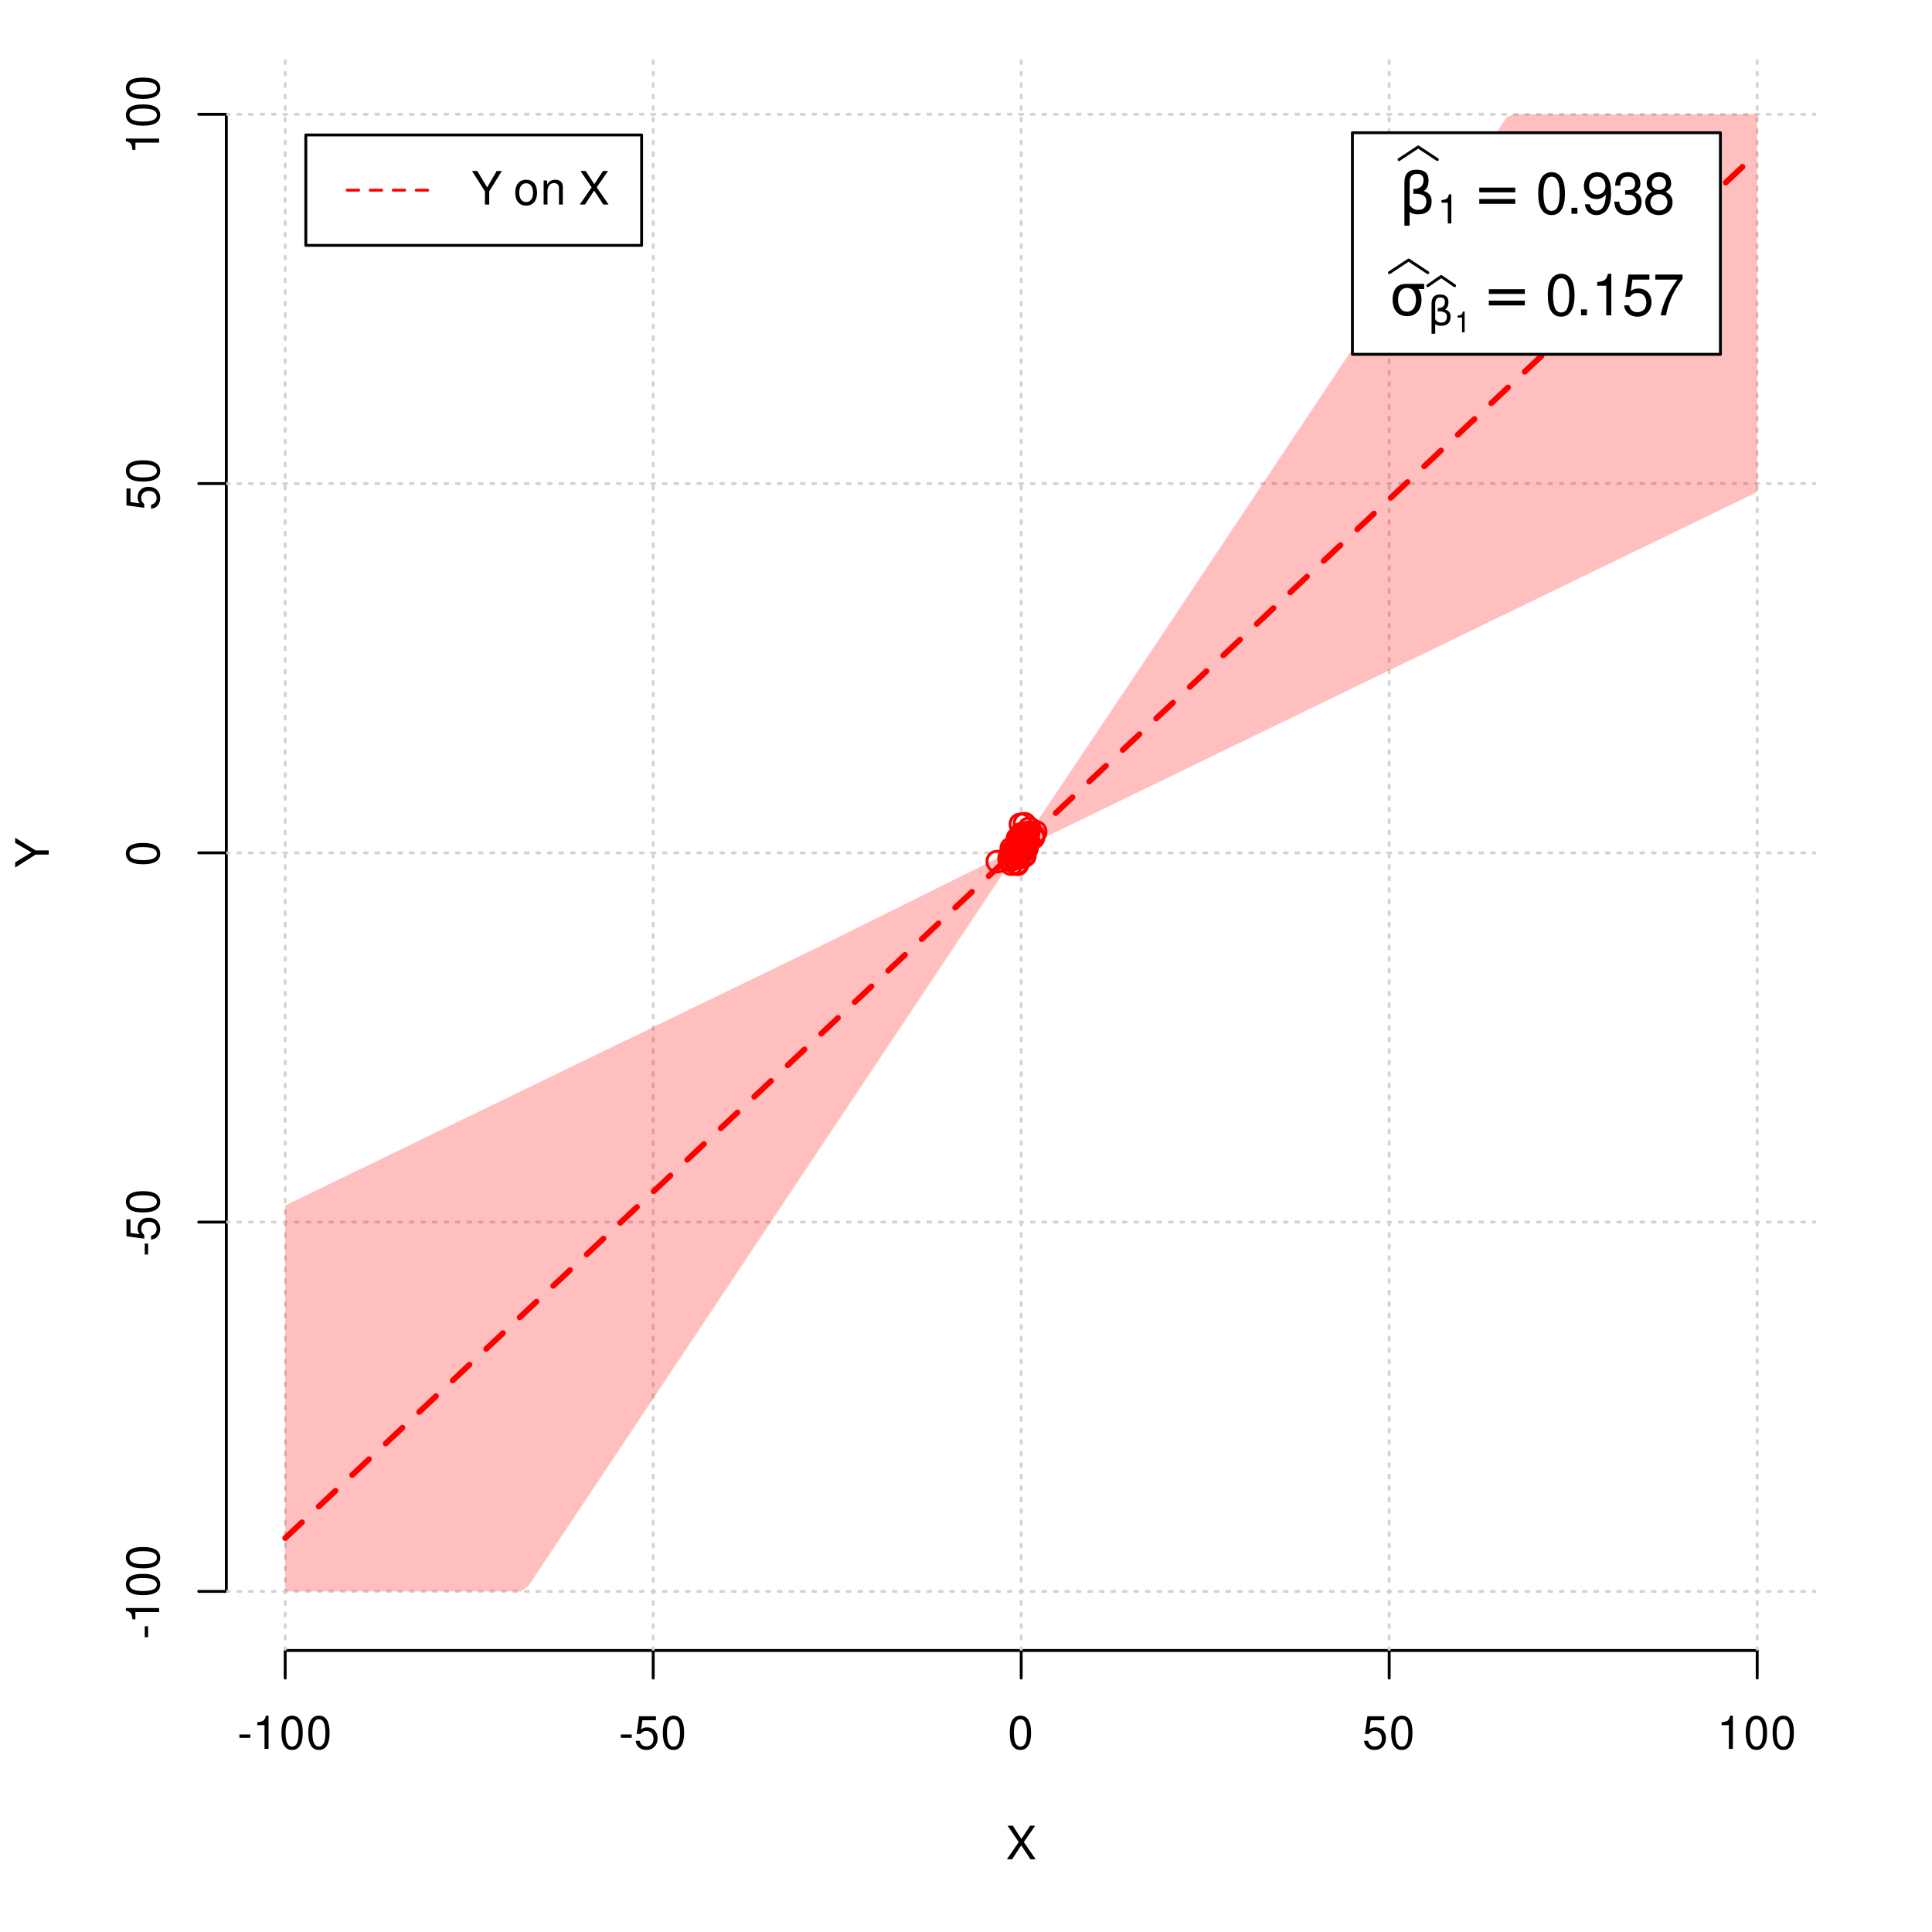 <?xml version="1.0" encoding="UTF-8"?>
<svg xmlns="http://www.w3.org/2000/svg" xmlns:xlink="http://www.w3.org/1999/xlink" width="504pt" height="504pt" viewBox="0 0 504 504" version="1.1">
<defs>
<g>
<symbol overflow="visible" id="glyph0-0">
<path style="stroke:none;" d=""/>
</symbol>
<symbol overflow="visible" id="glyph0-1">
<path style="stroke:none;" d="M 4.688 -4.484 L 7.641 -8.75 L 6.312 -8.75 L 4.062 -5.312 L 1.812 -8.75 L 0.453 -8.75 L 3.359 -4.484 L 0.266 0 L 1.625 0 L 4.016 -3.641 L 6.406 0 L 7.781 0 Z M 4.688 -4.484 "/>
</symbol>
<symbol overflow="visible" id="glyph0-2">
<path style="stroke:none;" d="M 3.406 -3.75 L 0.547 -3.75 L 0.547 -2.875 L 3.406 -2.875 Z M 3.406 -3.75 "/>
</symbol>
<symbol overflow="visible" id="glyph0-3">
<path style="stroke:none;" d="M 3.109 -6.188 L 3.109 0 L 4.156 0 L 4.156 -8.672 L 3.469 -8.672 C 3.094 -7.344 2.859 -7.156 1.219 -6.953 L 1.219 -6.188 Z M 3.109 -6.188 "/>
</symbol>
<symbol overflow="visible" id="glyph0-4">
<path style="stroke:none;" d="M 3.297 -8.672 C 2.516 -8.672 1.781 -8.312 1.344 -7.734 C 0.797 -6.953 0.516 -5.812 0.516 -4.203 C 0.516 -1.266 1.469 0.281 3.297 0.281 C 5.094 0.281 6.078 -1.266 6.078 -4.125 C 6.078 -5.812 5.812 -6.938 5.25 -7.734 C 4.812 -8.328 4.109 -8.672 3.297 -8.672 Z M 3.297 -7.734 C 4.438 -7.734 5 -6.578 5 -4.219 C 5 -1.75 4.453 -0.594 3.281 -0.594 C 2.156 -0.594 1.594 -1.797 1.594 -4.188 C 1.594 -6.578 2.156 -7.734 3.297 -7.734 Z M 3.297 -7.734 "/>
</symbol>
<symbol overflow="visible" id="glyph0-5">
<path style="stroke:none;" d="M 5.719 -8.516 L 1.312 -8.516 L 0.688 -3.875 L 1.656 -3.875 C 2.141 -4.469 2.562 -4.672 3.234 -4.672 C 4.375 -4.672 5.078 -3.891 5.078 -2.625 C 5.078 -1.406 4.375 -0.656 3.219 -0.656 C 2.297 -0.656 1.734 -1.125 1.469 -2.094 L 0.422 -2.094 C 0.562 -1.391 0.688 -1.062 0.938 -0.75 C 1.422 -0.094 2.281 0.281 3.234 0.281 C 4.953 0.281 6.156 -0.969 6.156 -2.766 C 6.156 -4.453 5.047 -5.609 3.406 -5.609 C 2.812 -5.609 2.328 -5.453 1.844 -5.094 L 2.172 -7.469 L 5.719 -7.469 Z M 5.719 -8.516 "/>
</symbol>
<symbol overflow="visible" id="glyph0-6">
<path style="stroke:none;" d="M 4.641 -3.438 L 7.938 -8.75 L 6.594 -8.75 L 4.109 -4.484 L 1.531 -8.75 L 0.156 -8.75 L 3.531 -3.438 L 3.531 0 L 4.641 0 Z M 4.641 -3.438 "/>
</symbol>
<symbol overflow="visible" id="glyph0-7">
<path style="stroke:none;" d=""/>
</symbol>
<symbol overflow="visible" id="glyph0-8">
<path style="stroke:none;" d="M 3.266 -6.469 C 1.484 -6.469 0.438 -5.203 0.438 -3.094 C 0.438 -0.969 1.484 0.281 3.281 0.281 C 5.047 0.281 6.125 -0.984 6.125 -3.047 C 6.125 -5.234 5.094 -6.469 3.266 -6.469 Z M 3.281 -5.547 C 4.406 -5.547 5.078 -4.625 5.078 -3.062 C 5.078 -1.578 4.375 -0.641 3.281 -0.641 C 2.156 -0.641 1.469 -1.578 1.469 -3.094 C 1.469 -4.625 2.156 -5.547 3.281 -5.547 Z M 3.281 -5.547 "/>
</symbol>
<symbol overflow="visible" id="glyph0-9">
<path style="stroke:none;" d="M 0.844 -6.281 L 0.844 0 L 1.844 0 L 1.844 -3.469 C 1.844 -4.75 2.516 -5.594 3.547 -5.594 C 4.344 -5.594 4.844 -5.109 4.844 -4.359 L 4.844 0 L 5.844 0 L 5.844 -4.75 C 5.844 -5.797 5.062 -6.469 3.859 -6.469 C 2.922 -6.469 2.312 -6.109 1.766 -5.234 L 1.766 -6.281 Z M 0.844 -6.281 "/>
</symbol>
<symbol overflow="visible" id="glyph1-0">
<path style="stroke:none;" d=""/>
</symbol>
<symbol overflow="visible" id="glyph1-1">
<path style="stroke:none;" d="M -3.438 -4.641 L -8.75 -7.938 L -8.75 -6.594 L -4.484 -4.109 L -8.75 -1.531 L -8.75 -0.156 L -3.438 -3.531 L 0 -3.531 L 0 -4.641 Z M -3.438 -4.641 "/>
</symbol>
<symbol overflow="visible" id="glyph1-2">
<path style="stroke:none;" d="M -3.75 -3.406 L -3.75 -0.547 L -2.875 -0.547 L -2.875 -3.406 Z M -3.75 -3.406 "/>
</symbol>
<symbol overflow="visible" id="glyph1-3">
<path style="stroke:none;" d="M -6.188 -3.109 L 0 -3.109 L 0 -4.156 L -8.672 -4.156 L -8.672 -3.469 C -7.344 -3.094 -7.156 -2.859 -6.953 -1.219 L -6.188 -1.219 Z M -6.188 -3.109 "/>
</symbol>
<symbol overflow="visible" id="glyph1-4">
<path style="stroke:none;" d="M -8.672 -3.297 C -8.672 -2.516 -8.312 -1.781 -7.734 -1.344 C -6.953 -0.797 -5.812 -0.516 -4.203 -0.516 C -1.266 -0.516 0.281 -1.469 0.281 -3.297 C 0.281 -5.094 -1.266 -6.078 -4.125 -6.078 C -5.812 -6.078 -6.938 -5.812 -7.734 -5.25 C -8.328 -4.812 -8.672 -4.109 -8.672 -3.297 Z M -7.734 -3.297 C -7.734 -4.438 -6.578 -5 -4.219 -5 C -1.75 -5 -0.594 -4.453 -0.594 -3.281 C -0.594 -2.156 -1.797 -1.594 -4.188 -1.594 C -6.578 -1.594 -7.734 -2.156 -7.734 -3.297 Z M -7.734 -3.297 "/>
</symbol>
<symbol overflow="visible" id="glyph1-5">
<path style="stroke:none;" d="M -8.516 -5.719 L -8.516 -1.312 L -3.875 -0.688 L -3.875 -1.656 C -4.469 -2.141 -4.672 -2.562 -4.672 -3.234 C -4.672 -4.375 -3.891 -5.078 -2.625 -5.078 C -1.406 -5.078 -0.656 -4.375 -0.656 -3.219 C -0.656 -2.297 -1.125 -1.734 -2.094 -1.469 L -2.094 -0.422 C -1.391 -0.562 -1.062 -0.688 -0.75 -0.938 C -0.094 -1.422 0.281 -2.281 0.281 -3.234 C 0.281 -4.953 -0.969 -6.156 -2.766 -6.156 C -4.453 -6.156 -5.609 -5.047 -5.609 -3.406 C -5.609 -2.812 -5.453 -2.328 -5.094 -1.844 L -7.469 -2.172 L -7.469 -5.719 Z M -8.516 -5.719 "/>
</symbol>
<symbol overflow="visible" id="glyph2-0">
<path style="stroke:none;" d="M 0.75 2.656 L 0.75 -10.578 L 8.25 -10.578 L 8.25 2.656 Z M 1.594 1.812 L 7.406 1.812 L 7.406 -9.734 L 1.594 -9.734 Z M 1.594 1.812 "/>
</symbol>
<symbol overflow="visible" id="glyph2-1">
<path style="stroke:none;" d="M 2.766 -0.5 L 2.766 3.125 L 1.406 3.125 L 1.406 -8.156 C 1.406 -10.375 2.445 -11.484 4.531 -11.484 C 6.645 -11.484 7.703 -10.547 7.703 -8.672 C 7.703 -7.336 7.285 -6.426 6.453 -5.938 C 7.816 -5.5 8.5 -4.625 8.5 -3.312 C 8.5 -1 7.32 0.156 4.969 0.156 C 3.926 0.156 3.191 -0.062 2.766 -0.5 Z M 2.766 -2.266 C 3.305 -1.422 4.055 -1 5.016 -1 C 6.422 -1 7.125 -1.766 7.125 -3.297 C 7.125 -4.672 5.992 -5.305 3.734 -5.203 L 3.734 -6.453 C 5.504 -6.453 6.391 -7.234 6.391 -8.797 C 6.391 -9.859 5.816 -10.391 4.672 -10.391 C 3.398 -10.391 2.766 -9.629 2.766 -8.109 Z M 2.766 -2.266 "/>
</symbol>
<symbol overflow="visible" id="glyph2-2">
<path style="stroke:none;" d="M 1.594 -6.812 L 10.984 -6.812 L 10.984 -5.578 L 1.594 -5.578 Z M 1.594 -3.828 L 10.984 -3.828 L 10.984 -2.578 L 1.594 -2.578 Z M 1.594 -3.828 "/>
</symbol>
<symbol overflow="visible" id="glyph2-3">
<path style="stroke:none;" d="M 4.594 -7.141 C 3.852 -7.141 3.281 -6.867 2.875 -6.328 C 2.457 -5.766 2.25 -5.02 2.25 -4.094 C 2.25 -3.113 2.457 -2.344 2.875 -1.781 C 3.289 -1.219 3.863 -0.938 4.594 -0.938 C 5.312 -0.938 5.879 -1.219 6.297 -1.781 C 6.711 -2.344 6.922 -3.113 6.922 -4.094 C 6.922 -4.988 6.711 -5.734 6.297 -6.328 C 5.91 -6.867 5.344 -7.141 4.594 -7.141 Z M 4.594 -8.203 L 9.062 -8.203 L 9.062 -6.859 L 7.562 -6.859 C 8.094 -6.098 8.359 -5.176 8.359 -4.094 C 8.359 -2.75 8.023 -1.695 7.359 -0.938 C 6.68 -0.164 5.758 0.219 4.594 0.219 C 3.414 0.219 2.492 -0.164 1.828 -0.938 C 1.16 -1.695 0.828 -2.75 0.828 -4.094 C 0.828 -5.445 1.16 -6.504 1.828 -7.266 C 2.379 -7.891 3.301 -8.203 4.594 -8.203 Z M 4.594 -8.203 "/>
</symbol>
<symbol overflow="visible" id="glyph3-0">
<path style="stroke:none;" d=""/>
</symbol>
<symbol overflow="visible" id="glyph3-1">
<path style="stroke:none;" d="M 2.719 -5.406 L 2.719 0 L 3.641 0 L 3.641 -7.594 L 3.031 -7.594 C 2.703 -6.422 2.5 -6.266 1.078 -6.078 L 1.078 -5.406 Z M 2.719 -5.406 "/>
</symbol>
<symbol overflow="visible" id="glyph4-0">
<path style="stroke:none;" d=""/>
</symbol>
<symbol overflow="visible" id="glyph4-1">
<path style="stroke:none;" d="M 4.125 -10.844 C 3.141 -10.844 2.234 -10.391 1.688 -9.656 C 0.984 -8.703 0.641 -7.266 0.641 -5.25 C 0.641 -1.594 1.844 0.344 4.125 0.344 C 6.375 0.344 7.609 -1.594 7.609 -5.156 C 7.609 -7.266 7.281 -8.672 6.562 -9.656 C 6.016 -10.406 5.125 -10.844 4.125 -10.844 Z M 4.125 -9.672 C 5.547 -9.672 6.25 -8.219 6.25 -5.281 C 6.25 -2.188 5.562 -0.75 4.094 -0.75 C 2.703 -0.75 2 -2.25 2 -5.234 C 2 -8.219 2.703 -9.672 4.125 -9.672 Z M 4.125 -9.672 "/>
</symbol>
<symbol overflow="visible" id="glyph4-2">
<path style="stroke:none;" d="M 2.859 -1.562 L 1.312 -1.562 L 1.312 0 L 2.859 0 Z M 2.859 -1.562 "/>
</symbol>
<symbol overflow="visible" id="glyph4-3">
<path style="stroke:none;" d="M 0.797 -2.469 C 1.047 -0.703 2.188 0.344 3.812 0.344 C 5 0.344 6.047 -0.219 6.672 -1.203 C 7.328 -2.266 7.641 -3.578 7.641 -5.547 C 7.641 -7.375 7.359 -8.531 6.734 -9.5 C 6.156 -10.375 5.219 -10.844 4.047 -10.844 C 2.031 -10.844 0.562 -9.328 0.562 -7.234 C 0.562 -5.234 1.922 -3.828 3.844 -3.828 C 4.844 -3.828 5.594 -4.188 6.266 -5.016 C 6.25 -2.312 5.422 -0.828 3.906 -0.828 C 2.969 -0.828 2.328 -1.422 2.109 -2.469 Z M 4.031 -9.688 C 5.266 -9.688 6.188 -8.656 6.188 -7.266 C 6.188 -5.922 5.297 -5 3.984 -5 C 2.719 -5 1.922 -5.891 1.922 -7.328 C 1.922 -8.703 2.812 -9.688 4.031 -9.688 Z M 4.031 -9.688 "/>
</symbol>
<symbol overflow="visible" id="glyph4-4">
<path style="stroke:none;" d="M 3.312 -5 L 4.031 -5 C 5.469 -5 6.234 -4.312 6.234 -3.016 C 6.234 -1.656 5.422 -0.828 4.047 -0.828 C 2.594 -0.828 1.891 -1.562 1.797 -3.156 L 0.484 -3.156 C 0.547 -2.281 0.688 -1.703 0.938 -1.234 C 1.5 -0.188 2.531 0.344 3.984 0.344 C 6.188 0.344 7.594 -0.969 7.594 -3.031 C 7.594 -4.406 7.062 -5.156 5.797 -5.609 C 6.781 -6.016 7.281 -6.766 7.281 -7.859 C 7.281 -9.719 6.062 -10.844 4.031 -10.844 C 1.891 -10.844 0.75 -9.641 0.703 -7.344 L 2.031 -7.344 C 2.047 -8.016 2.094 -8.391 2.266 -8.719 C 2.562 -9.328 3.219 -9.688 4.047 -9.688 C 5.219 -9.688 5.922 -8.984 5.922 -7.812 C 5.922 -7.047 5.656 -6.578 5.062 -6.328 C 4.703 -6.188 4.234 -6.125 3.312 -6.109 Z M 3.312 -5 "/>
</symbol>
<symbol overflow="visible" id="glyph4-5">
<path style="stroke:none;" d="M 5.859 -5.719 C 6.969 -6.391 7.312 -6.938 7.312 -7.953 C 7.312 -9.656 6.016 -10.844 4.125 -10.844 C 2.25 -10.844 0.938 -9.656 0.938 -7.969 C 0.938 -6.938 1.281 -6.406 2.375 -5.719 C 1.156 -5.094 0.562 -4.219 0.562 -3.016 C 0.562 -1.031 2.016 0.344 4.125 0.344 C 6.219 0.344 7.688 -1.031 7.688 -3.016 C 7.688 -4.219 7.094 -5.094 5.859 -5.719 Z M 4.125 -9.672 C 5.25 -9.672 5.969 -9 5.969 -7.922 C 5.969 -6.906 5.234 -6.219 4.125 -6.219 C 3 -6.219 2.281 -6.906 2.281 -7.953 C 2.281 -9 3 -9.672 4.125 -9.672 Z M 4.125 -5.109 C 5.438 -5.109 6.344 -4.25 6.344 -2.984 C 6.344 -1.688 5.453 -0.828 4.094 -0.828 C 2.812 -0.828 1.906 -1.703 1.906 -2.969 C 1.906 -4.266 2.797 -5.109 4.125 -5.109 Z M 4.125 -5.109 "/>
</symbol>
<symbol overflow="visible" id="glyph4-6">
<path style="stroke:none;" d="M 3.891 -7.719 L 3.891 0 L 5.203 0 L 5.203 -10.844 L 4.328 -10.844 C 3.875 -9.188 3.562 -8.953 1.531 -8.688 L 1.531 -7.719 Z M 3.891 -7.719 "/>
</symbol>
<symbol overflow="visible" id="glyph4-7">
<path style="stroke:none;" d="M 7.141 -10.641 L 1.656 -10.641 L 0.859 -4.844 L 2.062 -4.844 C 2.688 -5.578 3.188 -5.828 4.031 -5.828 C 5.453 -5.828 6.344 -4.859 6.344 -3.281 C 6.344 -1.75 5.453 -0.828 4.016 -0.828 C 2.859 -0.828 2.156 -1.406 1.844 -2.609 L 0.531 -2.609 C 0.703 -1.734 0.859 -1.312 1.172 -0.938 C 1.766 -0.125 2.844 0.344 4.047 0.344 C 6.188 0.344 7.688 -1.219 7.688 -3.469 C 7.688 -5.562 6.297 -7 4.266 -7 C 3.516 -7 2.906 -6.812 2.297 -6.359 L 2.719 -9.328 L 7.141 -9.328 Z M 7.141 -10.641 "/>
</symbol>
<symbol overflow="visible" id="glyph4-8">
<path style="stroke:none;" d="M 7.797 -10.641 L 0.688 -10.641 L 0.688 -9.328 L 6.438 -9.328 C 3.906 -5.719 2.859 -3.5 2.062 0 L 3.484 0 C 4.062 -3.406 5.406 -6.328 7.797 -9.531 Z M 7.797 -10.641 "/>
</symbol>
<symbol overflow="visible" id="glyph5-0">
<path style="stroke:none;" d="M 0.516 1.859 L 0.516 -7.406 L 5.766 -7.406 L 5.766 1.859 Z M 1.109 1.266 L 5.188 1.266 L 5.188 -6.812 L 1.109 -6.812 Z M 1.109 1.266 "/>
</symbol>
<symbol overflow="visible" id="glyph5-1">
<path style="stroke:none;" d="M 1.938 -0.359 L 1.938 2.188 L 0.984 2.188 L 0.984 -5.703 C 0.984 -7.266 1.711 -8.047 3.172 -8.047 C 4.648 -8.047 5.391 -7.391 5.391 -6.078 C 5.391 -5.141 5.098 -4.5 4.516 -4.156 C 5.473 -3.844 5.953 -3.234 5.953 -2.328 C 5.953 -0.703 5.125 0.109 3.469 0.109 C 2.75 0.109 2.238 -0.047 1.938 -0.359 Z M 1.938 -1.578 C 2.312 -0.992 2.836 -0.703 3.516 -0.703 C 4.492 -0.703 4.984 -1.238 4.984 -2.312 C 4.984 -3.27 4.191 -3.711 2.609 -3.641 L 2.609 -4.516 C 3.848 -4.516 4.469 -5.062 4.469 -6.156 C 4.469 -6.906 4.066 -7.281 3.266 -7.281 C 2.379 -7.281 1.938 -6.742 1.938 -5.672 Z M 1.938 -1.578 "/>
</symbol>
<symbol overflow="visible" id="glyph6-0">
<path style="stroke:none;" d=""/>
</symbol>
<symbol overflow="visible" id="glyph6-1">
<path style="stroke:none;" d="M 1.938 -3.859 L 1.938 0 L 2.609 0 L 2.609 -5.422 L 2.172 -5.422 C 1.938 -4.594 1.781 -4.484 0.766 -4.344 L 0.766 -3.859 Z M 1.938 -3.859 "/>
</symbol>
</g>
<clipPath id="clip1">
  <path d="M 74 14.398 L 75 14.398 L 75 430.559 L 74 430.559 Z M 74 14.398 "/>
</clipPath>
<clipPath id="clip2">
  <path d="M 170 14.398 L 171 14.398 L 171 430.559 L 170 430.559 Z M 170 14.398 "/>
</clipPath>
<clipPath id="clip3">
  <path d="M 266 14.398 L 267 14.398 L 267 430.559 L 266 430.559 Z M 266 14.398 "/>
</clipPath>
<clipPath id="clip4">
  <path d="M 362 14.398 L 363 14.398 L 363 430.559 L 362 430.559 Z M 362 14.398 "/>
</clipPath>
<clipPath id="clip5">
  <path d="M 458 14.398 L 459 14.398 L 459 430.559 L 458 430.559 Z M 458 14.398 "/>
</clipPath>
<clipPath id="clip6">
  <path d="M 59.039 414 L 473.758 414 L 473.758 416 L 59.039 416 Z M 59.039 414 "/>
</clipPath>
<clipPath id="clip7">
  <path d="M 59.039 318 L 473.758 318 L 473.758 320 L 59.039 320 Z M 59.039 318 "/>
</clipPath>
<clipPath id="clip8">
  <path d="M 59.039 222 L 473.758 222 L 473.758 223 L 59.039 223 Z M 59.039 222 "/>
</clipPath>
<clipPath id="clip9">
  <path d="M 59.039 125 L 473.758 125 L 473.758 127 L 59.039 127 Z M 59.039 125 "/>
</clipPath>
<clipPath id="clip10">
  <path d="M 59.039 29 L 473.758 29 L 473.758 31 L 59.039 31 Z M 59.039 29 "/>
</clipPath>
</defs>
<g id="surface1081">
<rect x="0" y="0" width="504" height="504" style="fill:rgb(100%,100%,100%);fill-opacity:1;stroke:none;"/>
<g style="fill:rgb(0%,0%,0%);fill-opacity:1;">
  <use xlink:href="#glyph0-1" x="262.398" y="485.029"/>
</g>
<g style="fill:rgb(0%,0%,0%);fill-opacity:1;">
  <use xlink:href="#glyph1-1" x="12.709" y="226.48"/>
</g>
<path style="fill:none;stroke-width:0.75;stroke-linecap:round;stroke-linejoin:round;stroke:rgb(0%,0%,0%);stroke-opacity:1;stroke-miterlimit:10;" d="M 74.398 430.559 L 458.398 430.559 "/>
<path style="fill:none;stroke-width:0.75;stroke-linecap:round;stroke-linejoin:round;stroke:rgb(0%,0%,0%);stroke-opacity:1;stroke-miterlimit:10;" d="M 74.398 430.559 L 74.398 437.762 "/>
<path style="fill:none;stroke-width:0.75;stroke-linecap:round;stroke-linejoin:round;stroke:rgb(0%,0%,0%);stroke-opacity:1;stroke-miterlimit:10;" d="M 170.398 430.559 L 170.398 437.762 "/>
<path style="fill:none;stroke-width:0.75;stroke-linecap:round;stroke-linejoin:round;stroke:rgb(0%,0%,0%);stroke-opacity:1;stroke-miterlimit:10;" d="M 266.398 430.559 L 266.398 437.762 "/>
<path style="fill:none;stroke-width:0.75;stroke-linecap:round;stroke-linejoin:round;stroke:rgb(0%,0%,0%);stroke-opacity:1;stroke-miterlimit:10;" d="M 362.398 430.559 L 362.398 437.762 "/>
<path style="fill:none;stroke-width:0.75;stroke-linecap:round;stroke-linejoin:round;stroke:rgb(0%,0%,0%);stroke-opacity:1;stroke-miterlimit:10;" d="M 458.398 430.559 L 458.398 437.762 "/>
<g style="fill:rgb(0%,0%,0%);fill-opacity:1;">
  <use xlink:href="#glyph0-2" x="61.898" y="456.229"/>
  <use xlink:href="#glyph0-3" x="65.898" y="456.229"/>
  <use xlink:href="#glyph0-4" x="72.898" y="456.229"/>
  <use xlink:href="#glyph0-4" x="79.898" y="456.229"/>
</g>
<g style="fill:rgb(0%,0%,0%);fill-opacity:1;">
  <use xlink:href="#glyph0-2" x="161.398" y="456.229"/>
  <use xlink:href="#glyph0-5" x="165.398" y="456.229"/>
  <use xlink:href="#glyph0-4" x="172.398" y="456.229"/>
</g>
<g style="fill:rgb(0%,0%,0%);fill-opacity:1;">
  <use xlink:href="#glyph0-4" x="262.898" y="456.229"/>
</g>
<g style="fill:rgb(0%,0%,0%);fill-opacity:1;">
  <use xlink:href="#glyph0-5" x="355.398" y="456.229"/>
  <use xlink:href="#glyph0-4" x="362.398" y="456.229"/>
</g>
<g style="fill:rgb(0%,0%,0%);fill-opacity:1;">
  <use xlink:href="#glyph0-3" x="447.898" y="456.229"/>
  <use xlink:href="#glyph0-4" x="454.898" y="456.229"/>
  <use xlink:href="#glyph0-4" x="461.898" y="456.229"/>
</g>
<path style="fill:none;stroke-width:0.75;stroke-linecap:round;stroke-linejoin:round;stroke:rgb(0%,0%,0%);stroke-opacity:1;stroke-miterlimit:10;" d="M 59.039 415.148 L 59.039 29.812 "/>
<path style="fill:none;stroke-width:0.75;stroke-linecap:round;stroke-linejoin:round;stroke:rgb(0%,0%,0%);stroke-opacity:1;stroke-miterlimit:10;" d="M 59.039 415.148 L 51.84 415.148 "/>
<path style="fill:none;stroke-width:0.75;stroke-linecap:round;stroke-linejoin:round;stroke:rgb(0%,0%,0%);stroke-opacity:1;stroke-miterlimit:10;" d="M 59.039 318.812 L 51.84 318.812 "/>
<path style="fill:none;stroke-width:0.75;stroke-linecap:round;stroke-linejoin:round;stroke:rgb(0%,0%,0%);stroke-opacity:1;stroke-miterlimit:10;" d="M 59.039 222.48 L 51.84 222.48 "/>
<path style="fill:none;stroke-width:0.75;stroke-linecap:round;stroke-linejoin:round;stroke:rgb(0%,0%,0%);stroke-opacity:1;stroke-miterlimit:10;" d="M 59.039 126.148 L 51.84 126.148 "/>
<path style="fill:none;stroke-width:0.75;stroke-linecap:round;stroke-linejoin:round;stroke:rgb(0%,0%,0%);stroke-opacity:1;stroke-miterlimit:10;" d="M 59.039 29.812 L 51.84 29.812 "/>
<g style="fill:rgb(0%,0%,0%);fill-opacity:1;">
  <use xlink:href="#glyph1-2" x="41.51" y="427.648"/>
  <use xlink:href="#glyph1-3" x="41.51" y="423.648"/>
  <use xlink:href="#glyph1-4" x="41.51" y="416.648"/>
  <use xlink:href="#glyph1-4" x="41.51" y="409.648"/>
</g>
<g style="fill:rgb(0%,0%,0%);fill-opacity:1;">
  <use xlink:href="#glyph1-2" x="41.51" y="327.812"/>
  <use xlink:href="#glyph1-5" x="41.51" y="323.812"/>
  <use xlink:href="#glyph1-4" x="41.51" y="316.812"/>
</g>
<g style="fill:rgb(0%,0%,0%);fill-opacity:1;">
  <use xlink:href="#glyph1-4" x="41.51" y="225.98"/>
</g>
<g style="fill:rgb(0%,0%,0%);fill-opacity:1;">
  <use xlink:href="#glyph1-5" x="41.51" y="133.148"/>
  <use xlink:href="#glyph1-4" x="41.51" y="126.148"/>
</g>
<g style="fill:rgb(0%,0%,0%);fill-opacity:1;">
  <use xlink:href="#glyph1-3" x="41.51" y="40.312"/>
  <use xlink:href="#glyph1-4" x="41.51" y="33.312"/>
  <use xlink:href="#glyph1-4" x="41.51" y="26.312"/>
</g>
<g clip-path="url(#clip1)" clip-rule="nonzero">
<path style="fill:none;stroke-width:0.75;stroke-linecap:round;stroke-linejoin:round;stroke:rgb(82.745%,82.745%,82.745%);stroke-opacity:1;stroke-dasharray:0.75,2.25;stroke-miterlimit:10;" d="M 74.398 430.559 L 74.398 14.398 "/>
</g>
<g clip-path="url(#clip2)" clip-rule="nonzero">
<path style="fill:none;stroke-width:0.75;stroke-linecap:round;stroke-linejoin:round;stroke:rgb(82.745%,82.745%,82.745%);stroke-opacity:1;stroke-dasharray:0.75,2.25;stroke-miterlimit:10;" d="M 170.398 430.559 L 170.398 14.398 "/>
</g>
<g clip-path="url(#clip3)" clip-rule="nonzero">
<path style="fill:none;stroke-width:0.75;stroke-linecap:round;stroke-linejoin:round;stroke:rgb(82.745%,82.745%,82.745%);stroke-opacity:1;stroke-dasharray:0.75,2.25;stroke-miterlimit:10;" d="M 266.398 430.559 L 266.398 14.398 "/>
</g>
<g clip-path="url(#clip4)" clip-rule="nonzero">
<path style="fill:none;stroke-width:0.75;stroke-linecap:round;stroke-linejoin:round;stroke:rgb(82.745%,82.745%,82.745%);stroke-opacity:1;stroke-dasharray:0.75,2.25;stroke-miterlimit:10;" d="M 362.398 430.559 L 362.398 14.398 "/>
</g>
<g clip-path="url(#clip5)" clip-rule="nonzero">
<path style="fill:none;stroke-width:0.75;stroke-linecap:round;stroke-linejoin:round;stroke:rgb(82.745%,82.745%,82.745%);stroke-opacity:1;stroke-dasharray:0.75,2.25;stroke-miterlimit:10;" d="M 458.398 430.559 L 458.398 14.398 "/>
</g>
<g clip-path="url(#clip6)" clip-rule="nonzero">
<path style="fill:none;stroke-width:0.75;stroke-linecap:round;stroke-linejoin:round;stroke:rgb(82.745%,82.745%,82.745%);stroke-opacity:1;stroke-dasharray:0.75,2.25;stroke-miterlimit:10;" d="M 59.039 415.148 L 473.762 415.148 "/>
</g>
<g clip-path="url(#clip7)" clip-rule="nonzero">
<path style="fill:none;stroke-width:0.75;stroke-linecap:round;stroke-linejoin:round;stroke:rgb(82.745%,82.745%,82.745%);stroke-opacity:1;stroke-dasharray:0.75,2.25;stroke-miterlimit:10;" d="M 59.039 318.812 L 473.762 318.812 "/>
</g>
<g clip-path="url(#clip8)" clip-rule="nonzero">
<path style="fill:none;stroke-width:0.75;stroke-linecap:round;stroke-linejoin:round;stroke:rgb(82.745%,82.745%,82.745%);stroke-opacity:1;stroke-dasharray:0.75,2.25;stroke-miterlimit:10;" d="M 59.039 222.48 L 473.762 222.48 "/>
</g>
<g clip-path="url(#clip9)" clip-rule="nonzero">
<path style="fill:none;stroke-width:0.75;stroke-linecap:round;stroke-linejoin:round;stroke:rgb(82.745%,82.745%,82.745%);stroke-opacity:1;stroke-dasharray:0.75,2.25;stroke-miterlimit:10;" d="M 59.039 126.148 L 473.762 126.148 "/>
</g>
<g clip-path="url(#clip10)" clip-rule="nonzero">
<path style="fill:none;stroke-width:0.75;stroke-linecap:round;stroke-linejoin:round;stroke:rgb(82.745%,82.745%,82.745%);stroke-opacity:1;stroke-dasharray:0.75,2.25;stroke-miterlimit:10;" d="M 59.039 29.812 L 473.762 29.812 "/>
</g>
<path style=" stroke:none;fill-rule:nonzero;fill:rgb(100%,0%,0%);fill-opacity:0.251;" d="M 74.398 407.539 L 74.398 314.477 L 76.32 313.543 L 78.238 312.613 L 80.16 311.684 L 82.078 310.754 L 84 309.82 L 85.922 308.891 L 87.84 307.961 L 89.762 307.031 L 91.68 306.098 L 93.602 305.168 L 95.52 304.238 L 97.441 303.309 L 99.359 302.375 L 101.281 301.445 L 103.199 300.516 L 105.121 299.586 L 107.039 298.652 L 108.961 297.723 L 110.879 296.793 L 112.801 295.863 L 114.719 294.93 L 116.641 294 L 118.559 293.07 L 120.48 292.141 L 122.398 291.207 L 124.32 290.277 L 126.238 289.348 L 128.16 288.418 L 130.078 287.484 L 133.922 285.625 L 135.84 284.695 L 137.762 283.766 L 139.68 282.832 L 141.602 281.902 L 143.52 280.973 L 145.441 280.043 L 147.359 279.109 L 149.281 278.18 L 151.199 277.25 L 153.121 276.32 L 155.039 275.387 L 156.961 274.457 L 158.879 273.527 L 160.801 272.598 L 162.719 271.664 L 164.641 270.734 L 166.559 269.805 L 168.48 268.875 L 170.398 267.941 L 172.32 267.012 L 174.238 266.082 L 176.16 265.152 L 178.078 264.219 L 181.922 262.359 L 183.84 261.43 L 185.762 260.496 L 187.68 259.566 L 189.602 258.637 L 191.52 257.707 L 193.441 256.773 L 195.359 255.844 L 197.281 254.914 L 199.199 253.984 L 201.121 253.051 L 203.039 252.121 L 204.961 251.191 L 206.879 250.262 L 208.801 249.328 L 210.719 248.398 L 212.641 247.469 L 214.559 246.539 L 216.48 245.602 L 218.398 244.648 L 220.32 243.695 L 222.238 242.742 L 224.16 241.789 L 226.078 240.832 L 229.922 238.926 L 231.84 237.973 L 233.762 237.02 L 235.68 236.066 L 237.602 235.113 L 239.52 234.16 L 241.441 233.203 L 243.359 232.25 L 245.281 231.297 L 247.199 230.344 L 249.121 229.391 L 251.039 228.438 L 252.961 227.484 L 254.879 226.527 L 256.801 225.574 L 258.719 224.621 L 260.641 223.629 L 262.559 222.441 L 264.48 221.254 L 266.398 219.707 L 268.32 217.367 L 270.238 214.652 L 272.16 211.898 L 274.078 209.031 L 276 206.164 L 277.922 203.293 L 279.84 200.426 L 281.762 197.559 L 283.68 194.691 L 285.602 191.824 L 287.52 188.957 L 289.441 186.086 L 291.359 183.219 L 293.281 180.352 L 295.199 177.484 L 297.121 174.617 L 299.039 171.742 L 300.961 168.859 L 302.879 165.977 L 304.801 163.094 L 306.719 160.211 L 308.641 157.332 L 310.559 154.449 L 312.48 151.566 L 314.398 148.684 L 316.32 145.801 L 318.238 142.922 L 320.16 140.039 L 322.078 137.156 L 325.922 131.391 L 327.84 128.508 L 329.762 125.629 L 331.68 122.746 L 333.602 119.863 L 335.52 116.98 L 337.441 114.098 L 339.359 111.219 L 341.281 108.336 L 343.199 105.453 L 345.121 102.57 L 347.039 99.688 L 348.961 96.805 L 350.879 93.926 L 352.801 91.043 L 354.719 88.16 L 356.641 85.277 L 358.559 82.395 L 360.48 79.516 L 362.398 76.633 L 364.32 73.75 L 366.238 70.867 L 368.16 67.984 L 370.078 65.102 L 372 62.223 L 373.922 59.34 L 375.84 56.457 L 377.762 53.574 L 379.68 50.691 L 381.602 47.809 L 383.52 44.93 L 385.441 42.047 L 387.359 39.164 L 389.281 36.281 L 391.199 33.398 L 393.121 30.52 L 395.039 29.812 L 458.398 29.812 L 458.398 128.348 L 456.48 129.277 L 454.559 130.207 L 452.641 131.137 L 450.719 132.07 L 448.801 133 L 446.879 133.93 L 444.961 134.859 L 443.039 135.793 L 441.121 136.723 L 439.199 137.652 L 437.281 138.582 L 435.359 139.516 L 433.441 140.445 L 431.52 141.375 L 429.602 142.305 L 427.68 143.238 L 425.762 144.168 L 423.84 145.098 L 421.922 146.027 L 420 146.957 L 418.078 147.891 L 416.16 148.82 L 414.238 149.75 L 412.32 150.68 L 410.398 151.613 L 408.48 152.543 L 406.559 153.473 L 404.641 154.402 L 402.719 155.336 L 400.801 156.266 L 398.879 157.195 L 396.961 158.125 L 395.039 159.059 L 393.121 159.988 L 391.199 160.918 L 389.281 161.848 L 387.359 162.781 L 385.441 163.711 L 383.52 164.641 L 381.602 165.57 L 379.68 166.504 L 377.762 167.434 L 375.84 168.363 L 373.922 169.293 L 372 170.227 L 370.078 171.156 L 368.16 172.086 L 366.238 173.016 L 364.32 173.949 L 362.398 174.879 L 360.48 175.809 L 358.559 176.738 L 356.641 177.672 L 354.719 178.602 L 352.801 179.531 L 350.879 180.461 L 348.961 181.395 L 347.039 182.324 L 345.121 183.254 L 343.199 184.184 L 341.281 185.117 L 339.359 186.047 L 337.441 186.977 L 335.52 187.906 L 333.602 188.84 L 331.68 189.77 L 329.762 190.699 L 327.84 191.629 L 325.922 192.562 L 322.078 194.422 L 320.16 195.352 L 318.238 196.281 L 316.32 197.215 L 314.398 198.145 L 312.48 199.074 L 310.559 200.004 L 308.641 200.938 L 306.719 201.867 L 304.801 202.797 L 302.879 203.727 L 300.961 204.66 L 299.039 205.59 L 297.121 206.52 L 295.199 207.449 L 293.281 208.383 L 291.359 209.312 L 289.441 210.242 L 287.52 211.172 L 285.602 212.105 L 283.68 213.035 L 281.762 213.965 L 279.84 214.895 L 277.922 215.828 L 274.078 217.688 L 272.16 218.617 L 270.238 219.551 L 268.32 220.48 L 266.398 221.41 L 264.48 223.621 L 262.559 226.5 L 260.641 229.383 L 258.719 232.266 L 256.801 235.148 L 254.879 238.031 L 252.961 240.91 L 251.039 243.793 L 249.121 246.676 L 247.199 249.559 L 245.281 252.441 L 243.359 255.324 L 241.441 258.203 L 239.52 261.086 L 237.602 263.969 L 235.68 266.852 L 233.762 269.734 L 231.84 272.613 L 229.922 275.496 L 226.078 281.262 L 224.16 284.145 L 222.238 287.027 L 220.32 289.906 L 218.398 292.789 L 216.48 295.672 L 214.559 298.555 L 212.641 301.438 L 210.719 304.316 L 208.801 307.199 L 206.879 310.082 L 204.961 312.965 L 203.039 315.848 L 201.121 318.73 L 199.199 321.609 L 197.281 324.492 L 195.359 327.375 L 193.441 330.258 L 191.52 333.141 L 189.602 336.023 L 187.68 338.902 L 185.762 341.785 L 183.84 344.668 L 181.922 347.551 L 180 350.434 L 178.078 353.312 L 176.16 356.195 L 174.238 359.078 L 172.32 361.961 L 170.398 364.844 L 168.48 367.727 L 166.559 370.605 L 164.641 373.488 L 162.719 376.371 L 160.801 379.254 L 158.879 382.137 L 156.961 385.016 L 155.039 387.898 L 153.121 390.781 L 151.199 393.664 L 149.281 396.547 L 147.359 399.43 L 145.441 402.309 L 143.52 405.191 L 141.602 408.074 L 139.68 410.957 L 137.762 413.84 L 135.84 415.148 L 74.398 415.148 Z M 74.398 407.539 "/>
<path style="fill:none;stroke-width:0.75;stroke-linecap:round;stroke-linejoin:round;stroke:rgb(100%,0%,0%);stroke-opacity:1;stroke-miterlimit:10;" d="M 266.523 221.352 C 266.523 224.953 261.121 224.953 261.121 221.352 C 261.121 217.75 266.523 217.75 266.523 221.352 "/>
<path style="fill:none;stroke-width:0.75;stroke-linecap:round;stroke-linejoin:round;stroke:rgb(100%,0%,0%);stroke-opacity:1;stroke-miterlimit:10;" d="M 269.465 218.52 C 269.465 222.117 264.062 222.117 264.062 218.52 C 264.062 214.918 269.465 214.918 269.465 218.52 "/>
<path style="fill:none;stroke-width:0.75;stroke-linecap:round;stroke-linejoin:round;stroke:rgb(100%,0%,0%);stroke-opacity:1;stroke-miterlimit:10;" d="M 271.094 219.645 C 271.094 223.242 265.695 223.242 265.695 219.645 C 265.695 216.043 271.094 216.043 271.094 219.645 "/>
<path style="fill:none;stroke-width:0.75;stroke-linecap:round;stroke-linejoin:round;stroke:rgb(100%,0%,0%);stroke-opacity:1;stroke-miterlimit:10;" d="M 269.422 220.578 C 269.422 224.176 264.023 224.176 264.023 220.578 C 264.023 216.977 269.422 216.977 269.422 220.578 "/>
<path style="fill:none;stroke-width:0.75;stroke-linecap:round;stroke-linejoin:round;stroke:rgb(100%,0%,0%);stroke-opacity:1;stroke-miterlimit:10;" d="M 268.852 220.551 C 268.852 224.152 263.453 224.152 263.453 220.551 C 263.453 216.949 268.852 216.949 268.852 220.551 "/>
<path style="fill:none;stroke-width:0.75;stroke-linecap:round;stroke-linejoin:round;stroke:rgb(100%,0%,0%);stroke-opacity:1;stroke-miterlimit:10;" d="M 271.234 216.07 C 271.234 219.672 265.836 219.672 265.836 216.07 C 265.836 212.473 271.234 212.473 271.234 216.07 "/>
<path style="fill:none;stroke-width:0.75;stroke-linecap:round;stroke-linejoin:round;stroke:rgb(100%,0%,0%);stroke-opacity:1;stroke-miterlimit:10;" d="M 269.121 217.527 C 269.121 221.125 263.723 221.125 263.723 217.527 C 263.723 213.926 269.121 213.926 269.121 217.527 "/>
<path style="fill:none;stroke-width:0.75;stroke-linecap:round;stroke-linejoin:round;stroke:rgb(100%,0%,0%);stroke-opacity:1;stroke-miterlimit:10;" d="M 267.883 220.789 C 267.883 224.387 262.48 224.387 262.48 220.789 C 262.48 217.188 267.883 217.188 267.883 220.789 "/>
<path style="fill:none;stroke-width:0.75;stroke-linecap:round;stroke-linejoin:round;stroke:rgb(100%,0%,0%);stroke-opacity:1;stroke-miterlimit:10;" d="M 270.613 221.234 C 270.613 224.832 265.215 224.832 265.215 221.234 C 265.215 217.633 270.613 217.633 270.613 221.234 "/>
<path style="fill:none;stroke-width:0.75;stroke-linecap:round;stroke-linejoin:round;stroke:rgb(100%,0%,0%);stroke-opacity:1;stroke-miterlimit:10;" d="M 269.445 223.605 C 269.445 227.207 264.043 227.207 264.043 223.605 C 264.043 220.008 269.445 220.008 269.445 223.605 "/>
<path style="fill:none;stroke-width:0.75;stroke-linecap:round;stroke-linejoin:round;stroke:rgb(100%,0%,0%);stroke-opacity:1;stroke-miterlimit:10;" d="M 268.148 218.75 C 268.148 222.352 262.75 222.352 262.75 218.75 C 262.75 215.152 268.148 215.152 268.148 218.75 "/>
<path style="fill:none;stroke-width:0.75;stroke-linecap:round;stroke-linejoin:round;stroke:rgb(100%,0%,0%);stroke-opacity:1;stroke-miterlimit:10;" d="M 266.254 224.465 C 266.254 228.066 260.855 228.066 260.855 224.465 C 260.855 220.863 266.254 220.863 266.254 224.465 "/>
<path style="fill:none;stroke-width:0.75;stroke-linecap:round;stroke-linejoin:round;stroke:rgb(100%,0%,0%);stroke-opacity:1;stroke-miterlimit:10;" d="M 271.086 217.078 C 271.086 220.68 265.688 220.68 265.688 217.078 C 265.688 213.477 271.086 213.477 271.086 217.078 "/>
<path style="fill:none;stroke-width:0.75;stroke-linecap:round;stroke-linejoin:round;stroke:rgb(100%,0%,0%);stroke-opacity:1;stroke-miterlimit:10;" d="M 266.703 222.219 C 266.703 225.816 261.301 225.816 261.301 222.219 C 261.301 218.617 266.703 218.617 266.703 222.219 "/>
<path style="fill:none;stroke-width:0.75;stroke-linecap:round;stroke-linejoin:round;stroke:rgb(100%,0%,0%);stroke-opacity:1;stroke-miterlimit:10;" d="M 269.781 217.863 C 269.781 221.461 264.383 221.461 264.383 217.863 C 264.383 214.262 269.781 214.262 269.781 217.863 "/>
<path style="fill:none;stroke-width:0.75;stroke-linecap:round;stroke-linejoin:round;stroke:rgb(100%,0%,0%);stroke-opacity:1;stroke-miterlimit:10;" d="M 268.102 225.469 C 268.102 229.07 262.699 229.07 262.699 225.469 C 262.699 221.871 268.102 221.871 268.102 225.469 "/>
<path style="fill:none;stroke-width:0.75;stroke-linecap:round;stroke-linejoin:round;stroke:rgb(100%,0%,0%);stroke-opacity:1;stroke-miterlimit:10;" d="M 267.184 224.004 C 267.184 227.602 261.781 227.602 261.781 224.004 C 261.781 220.402 267.184 220.402 267.184 224.004 "/>
<path style="fill:none;stroke-width:0.75;stroke-linecap:round;stroke-linejoin:round;stroke:rgb(100%,0%,0%);stroke-opacity:1;stroke-miterlimit:10;" d="M 268.059 225.172 C 268.059 228.77 262.66 228.77 262.66 225.172 C 262.66 221.57 268.059 221.57 268.059 225.172 "/>
<path style="fill:none;stroke-width:0.75;stroke-linecap:round;stroke-linejoin:round;stroke:rgb(100%,0%,0%);stroke-opacity:1;stroke-miterlimit:10;" d="M 268.258 220.809 C 268.258 224.41 262.859 224.41 262.859 220.809 C 262.859 217.211 268.258 217.211 268.258 220.809 "/>
<path style="fill:none;stroke-width:0.75;stroke-linecap:round;stroke-linejoin:round;stroke:rgb(100%,0%,0%);stroke-opacity:1;stroke-miterlimit:10;" d="M 271.023 219.723 C 271.023 223.324 265.625 223.324 265.625 219.723 C 265.625 216.125 271.023 216.125 271.023 219.723 "/>
<path style="fill:none;stroke-width:0.75;stroke-linecap:round;stroke-linejoin:round;stroke:rgb(100%,0%,0%);stroke-opacity:1;stroke-miterlimit:10;" d="M 268.73 218.754 C 268.73 222.355 263.332 222.355 263.332 218.754 C 263.332 215.152 268.73 215.152 268.73 218.754 "/>
<path style="fill:none;stroke-width:0.75;stroke-linecap:round;stroke-linejoin:round;stroke:rgb(100%,0%,0%);stroke-opacity:1;stroke-miterlimit:10;" d="M 268.586 223.629 C 268.586 227.23 263.188 227.23 263.188 223.629 C 263.188 220.027 268.586 220.027 268.586 223.629 "/>
<path style="fill:none;stroke-width:0.75;stroke-linecap:round;stroke-linejoin:round;stroke:rgb(100%,0%,0%);stroke-opacity:1;stroke-miterlimit:10;" d="M 268.832 221.305 C 268.832 224.902 263.43 224.902 263.43 221.305 C 263.43 217.703 268.832 217.703 268.832 221.305 "/>
<path style="fill:none;stroke-width:0.75;stroke-linecap:round;stroke-linejoin:round;stroke:rgb(100%,0%,0%);stroke-opacity:1;stroke-miterlimit:10;" d="M 269.895 219.391 C 269.895 222.992 264.492 222.992 264.492 219.391 C 264.492 215.793 269.895 215.793 269.895 219.391 "/>
<path style="fill:none;stroke-width:0.75;stroke-linecap:round;stroke-linejoin:round;stroke:rgb(100%,0%,0%);stroke-opacity:1;stroke-miterlimit:10;" d="M 268.863 219.832 C 268.863 223.434 263.461 223.434 263.461 219.832 C 263.461 216.23 268.863 216.23 268.863 219.832 "/>
<path style="fill:none;stroke-width:0.75;stroke-linecap:round;stroke-linejoin:round;stroke:rgb(100%,0%,0%);stroke-opacity:1;stroke-miterlimit:10;" d="M 272.867 216.992 C 272.867 220.594 267.469 220.594 267.469 216.992 C 267.469 213.395 272.867 213.395 272.867 216.992 "/>
<path style="fill:none;stroke-width:0.75;stroke-linecap:round;stroke-linejoin:round;stroke:rgb(100%,0%,0%);stroke-opacity:1;stroke-miterlimit:10;" d="M 269.121 218.766 C 269.121 222.367 263.723 222.367 263.723 218.766 C 263.723 215.168 269.121 215.168 269.121 218.766 "/>
<path style="fill:none;stroke-width:0.75;stroke-linecap:round;stroke-linejoin:round;stroke:rgb(100%,0%,0%);stroke-opacity:1;stroke-miterlimit:10;" d="M 269.746 218.898 C 269.746 222.5 264.344 222.5 264.344 218.898 C 264.344 215.301 269.746 215.301 269.746 218.898 "/>
<path style="fill:none;stroke-width:0.75;stroke-linecap:round;stroke-linejoin:round;stroke:rgb(100%,0%,0%);stroke-opacity:1;stroke-miterlimit:10;" d="M 269.527 220.805 C 269.527 224.406 264.125 224.406 264.125 220.805 C 264.125 217.207 269.527 217.207 269.527 220.805 "/>
<path style="fill:none;stroke-width:0.75;stroke-linecap:round;stroke-linejoin:round;stroke:rgb(100%,0%,0%);stroke-opacity:1;stroke-miterlimit:10;" d="M 269.121 221.578 C 269.121 225.176 263.723 225.176 263.723 221.578 C 263.723 217.977 269.121 217.977 269.121 221.578 "/>
<path style="fill:none;stroke-width:0.75;stroke-linecap:round;stroke-linejoin:round;stroke:rgb(100%,0%,0%);stroke-opacity:1;stroke-miterlimit:10;" d="M 269.973 214.891 C 269.973 218.492 264.574 218.492 264.574 214.891 C 264.574 211.293 269.973 211.293 269.973 214.891 "/>
<path style="fill:none;stroke-width:0.75;stroke-linecap:round;stroke-linejoin:round;stroke:rgb(100%,0%,0%);stroke-opacity:1;stroke-miterlimit:10;" d="M 268.316 221.848 C 268.316 225.449 262.914 225.449 262.914 221.848 C 262.914 218.25 268.316 218.25 268.316 221.848 "/>
<path style="fill:none;stroke-width:0.75;stroke-linecap:round;stroke-linejoin:round;stroke:rgb(100%,0%,0%);stroke-opacity:1;stroke-miterlimit:10;" d="M 270.492 220.457 C 270.492 224.059 265.09 224.059 265.09 220.457 C 265.09 216.859 270.492 216.859 270.492 220.457 "/>
<path style="fill:none;stroke-width:0.75;stroke-linecap:round;stroke-linejoin:round;stroke:rgb(100%,0%,0%);stroke-opacity:1;stroke-miterlimit:10;" d="M 265.934 224.02 C 265.934 227.621 260.535 227.621 260.535 224.02 C 260.535 220.418 265.934 220.418 265.934 224.02 "/>
<path style="fill:none;stroke-width:0.75;stroke-linecap:round;stroke-linejoin:round;stroke:rgb(100%,0%,0%);stroke-opacity:1;stroke-miterlimit:10;" d="M 266.297 223.031 C 266.297 226.629 260.898 226.629 260.898 223.031 C 260.898 219.43 266.297 219.43 266.297 223.031 "/>
<path style="fill:none;stroke-width:0.75;stroke-linecap:round;stroke-linejoin:round;stroke:rgb(100%,0%,0%);stroke-opacity:1;stroke-miterlimit:10;" d="M 262.875 224.754 C 262.875 228.355 257.477 228.355 257.477 224.754 C 257.477 221.156 262.875 221.156 262.875 224.754 "/>
<path style="fill:none;stroke-width:0.75;stroke-linecap:round;stroke-linejoin:round;stroke:rgb(100%,0%,0%);stroke-opacity:1;stroke-miterlimit:10;" d="M 270.055 223.215 C 270.055 226.816 264.652 226.816 264.652 223.215 C 264.652 219.613 270.055 219.613 270.055 223.215 "/>
<path style="fill:none;stroke-width:0.75;stroke-linecap:round;stroke-linejoin:round;stroke:rgb(100%,0%,0%);stroke-opacity:1;stroke-miterlimit:10;" d="M 267.109 222.508 C 267.109 226.109 261.707 226.109 261.707 222.508 C 261.707 218.906 267.109 218.906 267.109 222.508 "/>
<path style="fill:none;stroke-width:0.75;stroke-linecap:round;stroke-linejoin:round;stroke:rgb(100%,0%,0%);stroke-opacity:1;stroke-miterlimit:10;" d="M 272.359 217.996 C 272.359 221.598 266.961 221.598 266.961 217.996 C 266.961 214.395 272.359 214.395 272.359 217.996 "/>
<path style="fill:none;stroke-width:0.75;stroke-linecap:round;stroke-linejoin:round;stroke:rgb(100%,0%,0%);stroke-opacity:1;stroke-miterlimit:10;" d="M 268.914 215.043 C 268.914 218.645 263.512 218.645 263.512 215.043 C 263.512 211.441 268.914 211.441 268.914 215.043 "/>
<path style="fill:none;stroke-width:0.75;stroke-linecap:round;stroke-linejoin:round;stroke:rgb(100%,0%,0%);stroke-opacity:1;stroke-miterlimit:10;" d="M 270.371 219.41 C 270.371 223.012 264.969 223.012 264.969 219.41 C 264.969 215.812 270.371 215.812 270.371 219.41 "/>
<path style="fill:none;stroke-width:0.75;stroke-linecap:round;stroke-linejoin:round;stroke:rgb(100%,0%,0%);stroke-opacity:1;stroke-miterlimit:10;" d="M 269.738 219.551 C 269.738 223.148 264.336 223.148 264.336 219.551 C 264.336 215.949 269.738 215.949 269.738 219.551 "/>
<path style="fill:none;stroke-width:0.75;stroke-linecap:round;stroke-linejoin:round;stroke:rgb(100%,0%,0%);stroke-opacity:1;stroke-miterlimit:10;" d="M 272.281 218.48 C 272.281 222.082 266.883 222.082 266.883 218.48 C 266.883 214.883 272.281 214.883 272.281 218.48 "/>
<path style="fill:none;stroke-width:0.75;stroke-linecap:round;stroke-linejoin:round;stroke:rgb(100%,0%,0%);stroke-opacity:1;stroke-miterlimit:10;" d="M 268.301 220.441 C 268.301 224.039 262.898 224.039 262.898 220.441 C 262.898 216.84 268.301 216.84 268.301 220.441 "/>
<path style="fill:none;stroke-width:0.75;stroke-linecap:round;stroke-linejoin:round;stroke:rgb(100%,0%,0%);stroke-opacity:1;stroke-miterlimit:10;" d="M 269.289 221.738 C 269.289 225.34 263.891 225.34 263.891 221.738 C 263.891 218.141 269.289 218.141 269.289 221.738 "/>
<path style="fill:none;stroke-width:0.75;stroke-linecap:round;stroke-linejoin:round;stroke:rgb(100%,0%,0%);stroke-opacity:1;stroke-miterlimit:10;" d="M 266.527 225.434 C 266.527 229.035 261.129 229.035 261.129 225.434 C 261.129 221.836 266.527 221.836 266.527 225.434 "/>
<path style="fill:none;stroke-width:0.75;stroke-linecap:round;stroke-linejoin:round;stroke:rgb(100%,0%,0%);stroke-opacity:1;stroke-miterlimit:10;" d="M 270.164 218.93 C 270.164 222.527 264.762 222.527 264.762 218.93 C 264.762 215.328 270.164 215.328 270.164 218.93 "/>
<path style="fill:none;stroke-width:0.75;stroke-linecap:round;stroke-linejoin:round;stroke:rgb(100%,0%,0%);stroke-opacity:1;stroke-miterlimit:10;" d="M 266.852 223.34 C 266.852 226.941 261.453 226.941 261.453 223.34 C 261.453 219.738 266.852 219.738 266.852 223.34 "/>
<path style="fill:none;stroke-width:0.75;stroke-linecap:round;stroke-linejoin:round;stroke:rgb(100%,0%,0%);stroke-opacity:1;stroke-miterlimit:10;" d="M 269.672 221.754 C 269.672 225.355 264.27 225.355 264.27 221.754 C 264.27 218.156 269.672 218.156 269.672 221.754 "/>
<path style="fill:none;stroke-width:0.75;stroke-linecap:round;stroke-linejoin:round;stroke:rgb(100%,0%,0%);stroke-opacity:1;stroke-miterlimit:10;" d="M 268.949 222.785 C 268.949 226.383 263.547 226.383 263.547 222.785 C 263.547 219.184 268.949 219.184 268.949 222.785 "/>
<path style="fill:none;stroke-width:1.5;stroke-linecap:round;stroke-linejoin:round;stroke:rgb(100%,0%,0%);stroke-opacity:1;stroke-dasharray:6,6;stroke-miterlimit:10;" d="M 74.398 401.23 L 76.32 399.426 L 78.238 397.617 L 80.16 395.812 L 82.078 394.004 L 84 392.199 L 85.922 390.391 L 87.84 388.586 L 89.762 386.777 L 91.68 384.973 L 93.602 383.164 L 95.52 381.359 L 97.441 379.551 L 99.359 377.746 L 101.281 375.938 L 103.199 374.133 L 105.121 372.324 L 107.039 370.52 L 108.961 368.711 L 110.879 366.906 L 112.801 365.098 L 114.719 363.293 L 116.641 361.484 L 118.559 359.68 L 120.48 357.871 L 122.398 356.066 L 124.32 354.258 L 126.238 352.453 L 128.16 350.645 L 130.078 348.84 L 132 347.031 L 133.922 345.227 L 135.84 343.418 L 137.762 341.613 L 139.68 339.805 L 141.602 338 L 143.52 336.191 L 145.441 334.387 L 147.359 332.578 L 149.281 330.773 L 151.199 328.965 L 153.121 327.16 L 155.039 325.352 L 156.961 323.547 L 158.879 321.738 L 160.801 319.934 L 162.719 318.125 L 164.641 316.32 L 166.559 314.512 L 168.48 312.707 L 170.398 310.898 L 172.32 309.094 L 174.238 307.285 L 176.16 305.48 L 178.078 303.672 L 180 301.867 L 181.922 300.059 L 183.84 298.254 L 185.762 296.445 L 187.68 294.641 L 189.602 292.832 L 191.52 291.027 L 193.441 289.219 L 195.359 287.414 L 197.281 285.605 L 199.199 283.801 L 201.121 281.992 L 203.039 280.188 L 204.961 278.379 L 206.879 276.574 L 208.801 274.766 L 210.719 272.961 L 212.641 271.152 L 214.559 269.348 L 216.48 267.539 L 218.398 265.734 L 220.32 263.926 L 222.238 262.121 L 224.16 260.312 L 226.078 258.508 L 228 256.699 L 229.922 254.895 L 231.84 253.086 L 233.762 251.281 L 235.68 249.473 L 237.602 247.668 L 239.52 245.859 L 241.441 244.055 L 243.359 242.246 L 245.281 240.441 L 247.199 238.633 L 249.121 236.828 L 251.039 235.02 L 252.961 233.215 L 254.879 231.406 L 256.801 229.602 L 258.719 227.793 L 260.641 225.988 L 262.559 224.18 L 264.48 222.375 L 266.398 220.566 L 268.32 218.762 L 270.238 216.953 L 272.16 215.148 L 274.078 213.34 L 276 211.535 L 277.922 209.727 L 279.84 207.922 L 281.762 206.113 L 283.68 204.309 L 285.602 202.5 L 287.52 200.695 L 289.441 198.887 L 291.359 197.082 L 293.281 195.273 L 295.199 193.469 L 297.121 191.664 L 299.039 189.855 L 300.961 188.051 L 302.879 186.242 L 304.801 184.438 L 306.719 182.629 L 308.641 180.824 L 310.559 179.016 L 312.48 177.211 L 314.398 175.402 L 316.32 173.598 L 318.238 171.789 L 320.16 169.984 L 322.078 168.176 L 324 166.371 L 325.922 164.562 L 327.84 162.758 L 329.762 160.949 L 331.68 159.145 L 333.602 157.336 L 335.52 155.531 L 337.441 153.723 L 339.359 151.918 L 341.281 150.109 L 343.199 148.305 L 345.121 146.496 L 347.039 144.691 L 348.961 142.883 L 350.879 141.078 L 352.801 139.27 L 354.719 137.465 L 356.641 135.656 L 358.559 133.852 L 360.48 132.043 L 362.398 130.238 L 364.32 128.43 L 366.238 126.625 L 368.16 124.816 L 370.078 123.012 L 372 121.203 L 373.922 119.398 L 375.84 117.59 L 377.762 115.785 L 379.68 113.977 L 381.602 112.172 L 383.52 110.363 L 385.441 108.559 L 387.359 106.75 L 389.281 104.945 L 391.199 103.137 L 393.121 101.332 L 395.039 99.523 L 396.961 97.719 L 398.879 95.91 L 400.801 94.105 L 402.719 92.297 L 404.641 90.492 L 406.559 88.684 L 408.48 86.879 L 410.398 85.07 L 412.32 83.266 L 414.238 81.457 L 416.16 79.652 L 418.078 77.844 L 420 76.039 L 421.922 74.23 L 423.84 72.426 L 425.762 70.617 L 427.68 68.812 L 429.602 67.004 L 431.52 65.199 L 433.441 63.391 L 435.359 61.586 L 437.281 59.777 L 439.199 57.973 L 441.121 56.164 L 443.039 54.359 L 444.961 52.551 L 446.879 50.746 L 448.801 48.938 L 450.719 47.133 L 452.641 45.324 L 454.559 43.52 L 456.48 41.711 L 458.398 39.906 "/>
<path style="fill-rule:nonzero;fill:rgb(100%,100%,100%);fill-opacity:1;stroke-width:0.75;stroke-linecap:round;stroke-linejoin:round;stroke:rgb(0%,0%,0%);stroke-opacity:1;stroke-miterlimit:10;" d="M 352.801 92.43 L 448.801 92.43 L 448.801 34.629 L 352.801 34.629 Z M 352.801 92.43 "/>
<g style="fill:rgb(0%,0%,0%);fill-opacity:1;">
  <use xlink:href="#glyph2-1" x="364.965" y="55.752"/>
</g>
<path style="fill:none;stroke-width:0.75;stroke-linecap:round;stroke-linejoin:round;stroke:rgb(0%,0%,0%);stroke-opacity:1;stroke-miterlimit:10;" d="M 364.965 41.629 L 369.965 38.328 L 374.965 41.629 "/>
<g style="fill:rgb(0%,0%,0%);fill-opacity:1;">
  <use xlink:href="#glyph3-1" x="374.965" y="58.283"/>
</g>
<g style="fill:rgb(0%,0%,0%);fill-opacity:1;">
  <use xlink:href="#glyph2-2" x="384.301" y="55.752"/>
</g>
<g style="fill:rgb(0%,0%,0%);fill-opacity:1;">
  <use xlink:href="#glyph4-1" x="400.633" y="55.763"/>
  <use xlink:href="#glyph4-2" x="408.633" y="55.763"/>
  <use xlink:href="#glyph4-3" x="412.633" y="55.763"/>
  <use xlink:href="#glyph4-4" x="420.633" y="55.763"/>
  <use xlink:href="#glyph4-5" x="428.633" y="55.763"/>
</g>
<g style="fill:rgb(0%,0%,0%);fill-opacity:1;">
  <use xlink:href="#glyph2-3" x="362.465" y="82.252"/>
</g>
<path style="fill:none;stroke-width:0.75;stroke-linecap:round;stroke-linejoin:round;stroke:rgb(0%,0%,0%);stroke-opacity:1;stroke-miterlimit:10;" d="M 362.465 71.129 L 367.465 67.828 L 372.465 71.129 "/>
<g style="fill:rgb(0%,0%,0%);fill-opacity:1;">
  <use xlink:href="#glyph5-1" x="372.465" y="84.875"/>
</g>
<path style="fill:none;stroke-width:0.75;stroke-linecap:round;stroke-linejoin:round;stroke:rgb(0%,0%,0%);stroke-opacity:1;stroke-miterlimit:10;" d="M 372.465 74.531 L 375.965 72.129 L 379.465 74.531 "/>
<g style="fill:rgb(0%,0%,0%);fill-opacity:1;">
  <use xlink:href="#glyph6-1" x="379.465" y="86.698"/>
</g>
<g style="fill:rgb(0%,0%,0%);fill-opacity:1;">
  <use xlink:href="#glyph2-2" x="386.801" y="82.252"/>
</g>
<g style="fill:rgb(0%,0%,0%);fill-opacity:1;">
  <use xlink:href="#glyph4-1" x="403.133" y="82.263"/>
  <use xlink:href="#glyph4-2" x="411.133" y="82.263"/>
  <use xlink:href="#glyph4-6" x="415.133" y="82.263"/>
  <use xlink:href="#glyph4-7" x="423.133" y="82.263"/>
  <use xlink:href="#glyph4-8" x="431.133" y="82.263"/>
</g>
<path style="fill-rule:nonzero;fill:rgb(100%,100%,100%);fill-opacity:1;stroke-width:0.75;stroke-linecap:round;stroke-linejoin:round;stroke:rgb(0%,0%,0%);stroke-opacity:1;stroke-miterlimit:10;" d="M 79.777 35.207 L 167.379 35.207 L 167.379 64.008 L 79.777 64.008 Z M 79.777 35.207 "/>
<path style="fill:none;stroke-width:0.75;stroke-linecap:round;stroke-linejoin:round;stroke:rgb(100%,0%,0%);stroke-opacity:1;stroke-dasharray:3,3;stroke-miterlimit:10;" d="M 90.574 49.609 L 112.176 49.609 "/>
<g style="fill:rgb(0%,0%,0%);fill-opacity:1;">
  <use xlink:href="#glyph0-6" x="122.977" y="53.357"/>
</g>
<g style="fill:rgb(0%,0%,0%);fill-opacity:1;">
  <use xlink:href="#glyph0-7" x="130.977" y="53.357"/>
  <use xlink:href="#glyph0-8" x="133.977" y="53.357"/>
  <use xlink:href="#glyph0-9" x="140.977" y="53.357"/>
  <use xlink:href="#glyph0-7" x="147.977" y="53.357"/>
</g>
<g style="fill:rgb(0%,0%,0%);fill-opacity:1;">
  <use xlink:href="#glyph0-1" x="150.977" y="53.357"/>
</g>
<g style="fill:rgb(0%,0%,0%);fill-opacity:1;">
  <use xlink:href="#glyph0-7" x="158.977" y="53.357"/>
</g>
</g>
</svg>
